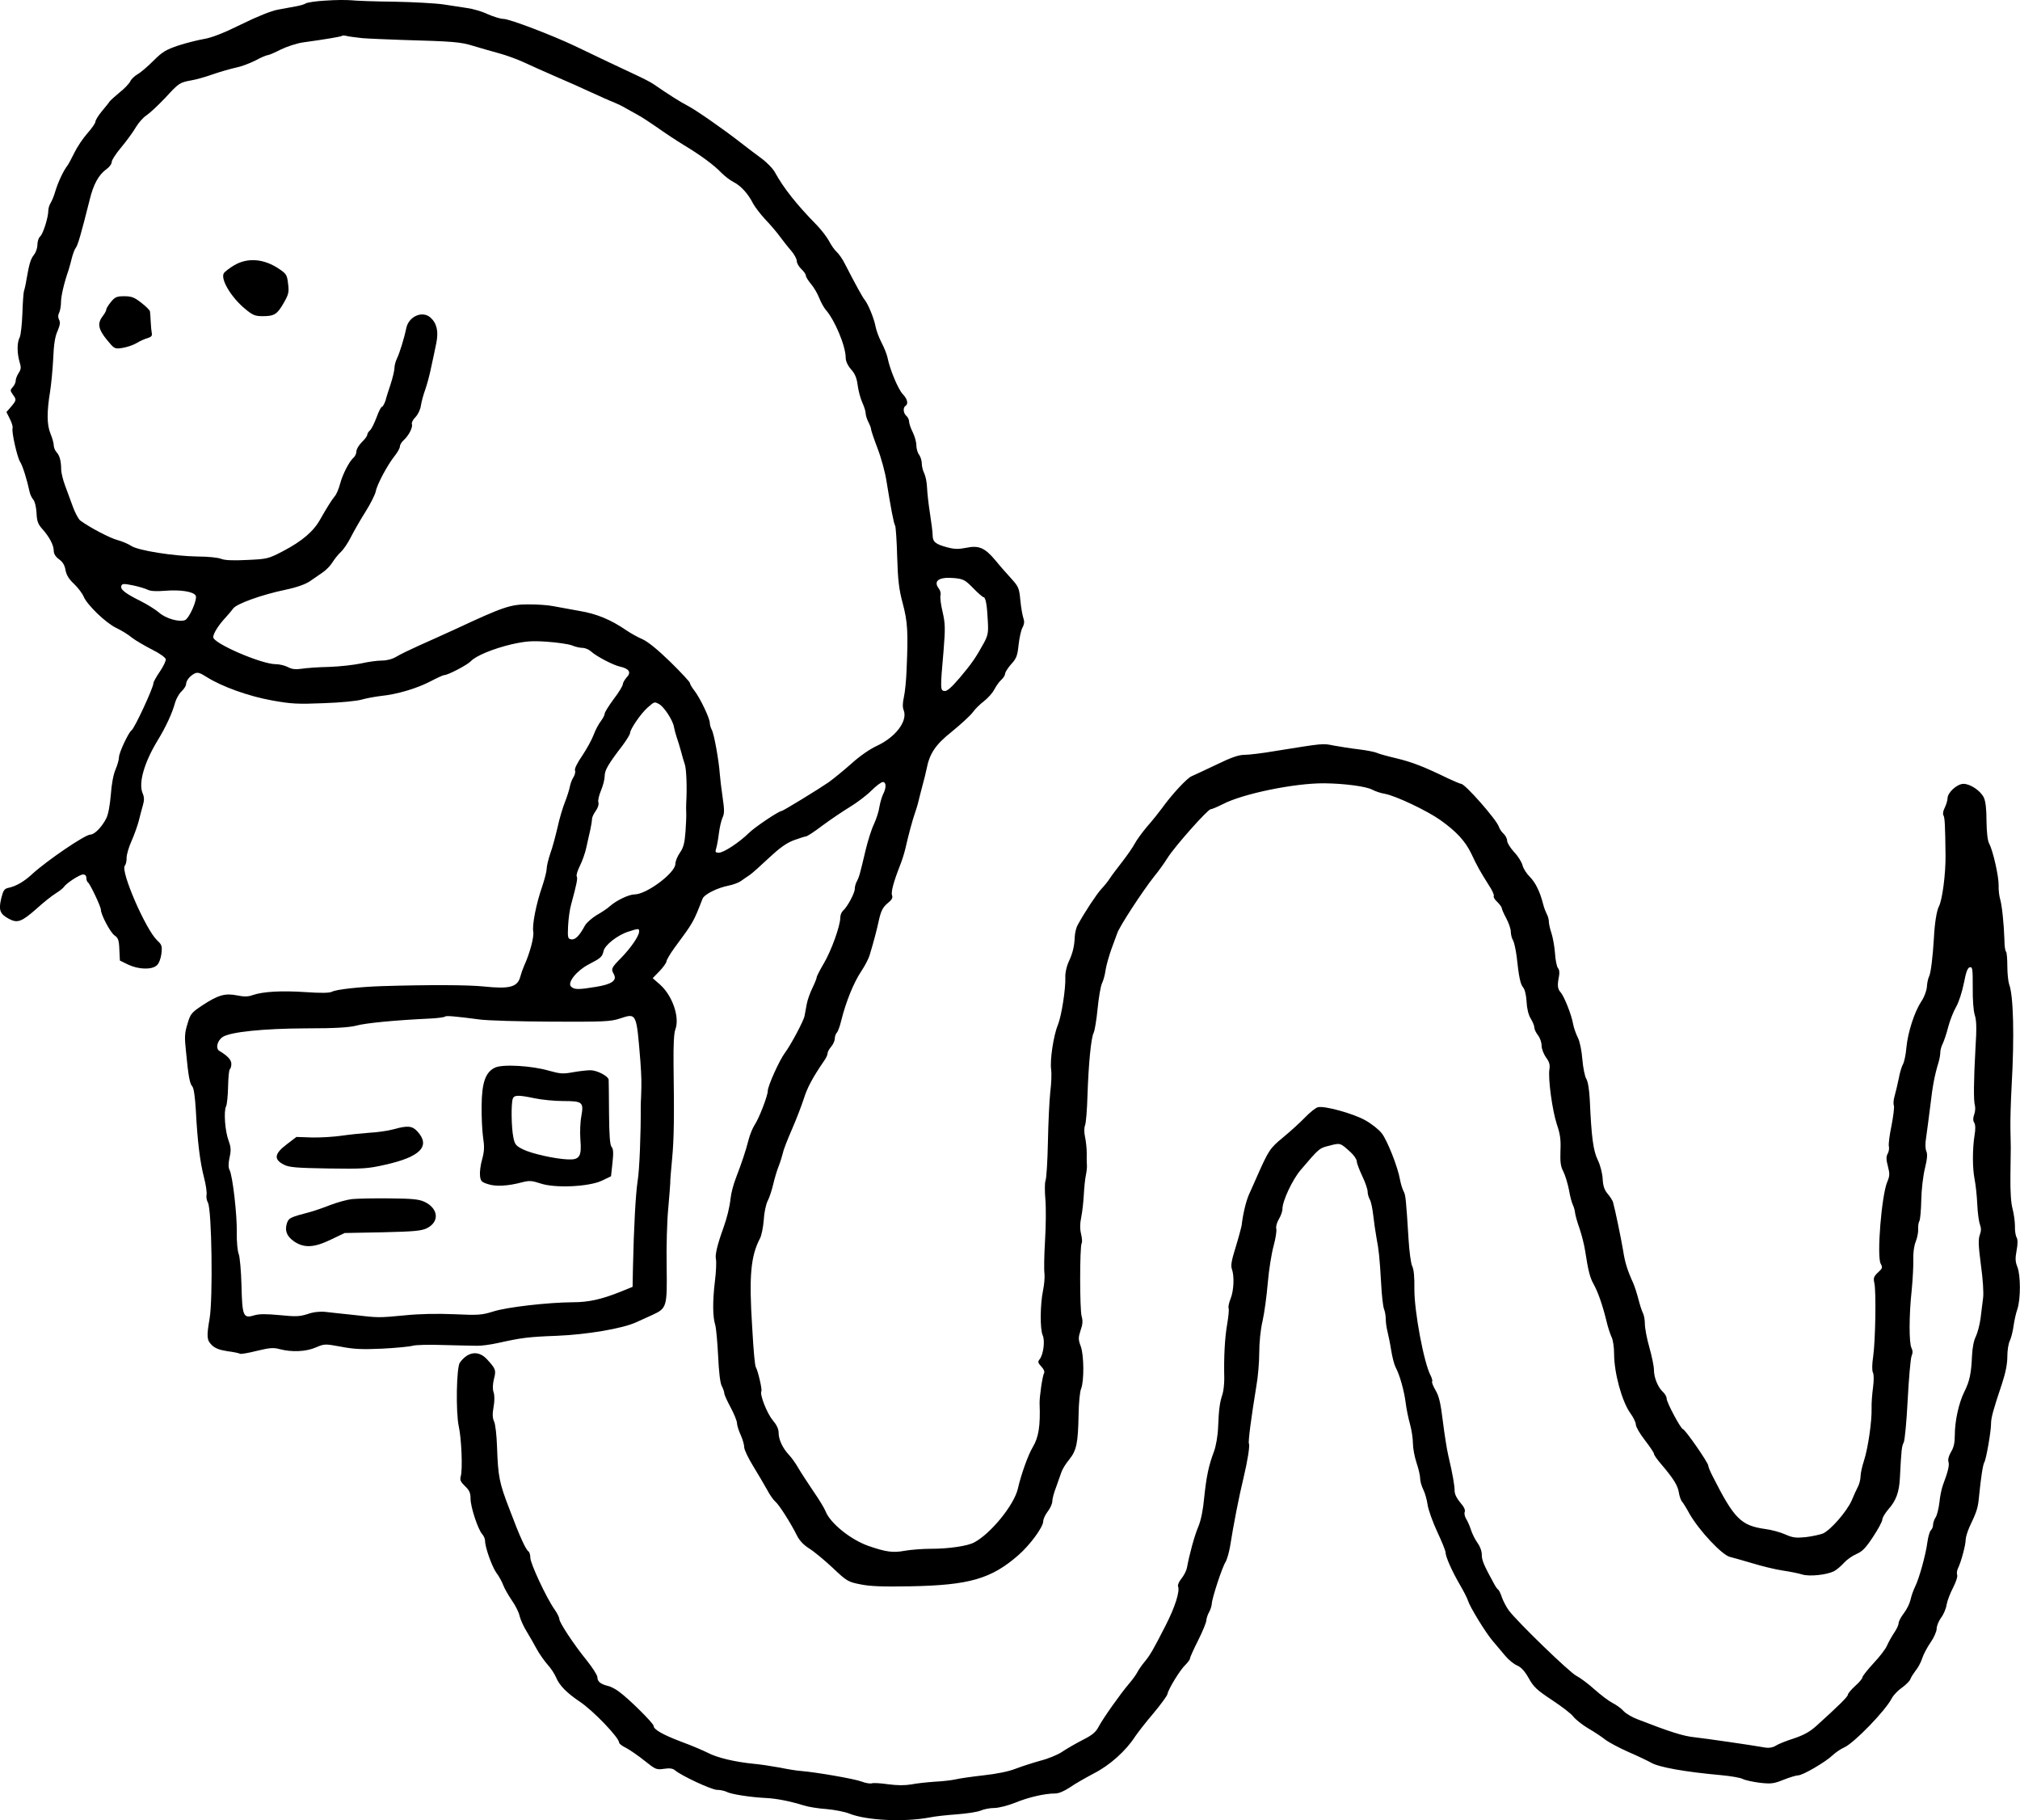 <?xml version="1.0" standalone="no"?>
<!DOCTYPE svg PUBLIC "-//W3C//DTD SVG 20010904//EN"
 "http://www.w3.org/TR/2001/REC-SVG-20010904/DTD/svg10.dtd">
<svg version="1.0" xmlns="http://www.w3.org/2000/svg"
 width="1114.624pt" height="1004.126pt" viewBox="0 0 1114.624 1004.126"
 preserveAspectRatio="xMidYMid meet">
<g transform="translate(-54.342,1103.423) scale(0.1,-0.1)"
fill="#000000" stroke="none">
<path d="M2340 11031 c-52 -3 -102 -10 -110 -16 -8 -5 -32 -12 -55 -16 -22 -4
-66 -12 -98 -18 -35 -6 -115 -38 -202 -81 -99 -49 -164 -74 -207 -81 -34 -6
-98 -22 -141 -36 -68 -23 -88 -35 -136 -83 -31 -31 -70 -65 -88 -75 -17 -10
-36 -28 -41 -40 -6 -12 -32 -40 -59 -61 -26 -22 -51 -44 -55 -50 -4 -7 -24
-31 -43 -54 -19 -23 -35 -49 -35 -57 0 -8 -20 -37 -45 -65 -24 -27 -56 -75
-71 -106 -15 -31 -33 -64 -39 -72 -21 -26 -52 -93 -66 -140 -7 -25 -19 -54
-26 -65 -7 -11 -13 -30 -13 -43 0 -37 -29 -129 -45 -142 -8 -7 -15 -27 -15
-45 0 -18 -8 -43 -19 -56 -19 -25 -26 -49 -41 -134 -4 -27 -11 -57 -14 -65 -3
-8 -7 -64 -9 -125 -2 -60 -9 -120 -15 -132 -15 -28 -15 -85 -1 -134 10 -32 9
-42 -5 -63 -9 -14 -16 -33 -16 -42 0 -10 -7 -25 -16 -35 -15 -16 -15 -20 0
-41 21 -29 21 -31 -9 -67 l-26 -30 19 -38 c11 -21 17 -44 15 -50 -7 -19 25
-160 41 -186 14 -20 39 -101 53 -167 3 -14 12 -33 20 -42 9 -10 16 -41 18 -73
2 -46 8 -62 31 -88 39 -43 64 -90 64 -121 0 -17 10 -33 29 -47 21 -15 32 -34
36 -60 5 -27 19 -50 47 -76 22 -21 46 -53 53 -70 20 -47 122 -145 180 -173 28
-13 67 -37 87 -54 21 -16 71 -45 110 -65 41 -20 74 -44 76 -53 2 -9 -13 -40
-32 -68 -20 -29 -36 -58 -36 -65 0 -24 -105 -251 -121 -260 -16 -11 -69 -123
-69 -148 0 -14 -9 -44 -19 -68 -12 -27 -22 -81 -26 -139 -5 -58 -14 -109 -25
-130 -24 -48 -65 -90 -88 -90 -29 0 -236 -141 -319 -216 -47 -44 -91 -69 -134
-78 -22 -5 -28 -14 -39 -59 -15 -64 -7 -85 43 -112 47 -25 70 -16 151 55 37
34 85 72 106 85 21 13 41 29 45 35 13 21 88 70 107 70 11 0 18 -7 18 -19 0
-11 4 -22 9 -25 11 -7 71 -133 71 -150 0 -28 53 -127 75 -142 20 -13 25 -25
27 -77 l3 -62 45 -22 c56 -27 130 -30 158 -5 12 10 22 35 26 64 5 43 3 50 -24
75 -64 62 -202 381 -178 411 6 7 11 27 10 44 0 17 12 59 27 92 15 34 33 84 40
111 7 28 17 67 23 87 8 28 8 44 -2 67 -23 56 9 168 83 290 47 77 81 152 96
207 6 22 22 51 36 64 14 13 25 31 25 39 1 21 20 45 46 59 18 9 29 6 70 -20 83
-52 230 -105 359 -128 105 -19 141 -21 285 -15 91 3 185 12 210 20 25 7 73 16
107 20 88 9 196 41 271 80 36 19 71 35 77 35 21 0 129 57 147 77 27 29 123 69
225 93 78 17 110 20 195 14 57 -4 118 -13 137 -20 18 -8 45 -14 59 -14 14 0
35 -9 46 -19 29 -27 124 -77 163 -85 49 -11 61 -32 34 -59 -11 -13 -21 -30
-21 -38 0 -8 -22 -45 -50 -81 -27 -37 -50 -73 -50 -81 0 -8 -10 -26 -21 -41
-12 -15 -30 -49 -40 -76 -10 -27 -39 -79 -63 -115 -26 -37 -43 -72 -40 -80 4
-8 0 -25 -8 -38 -8 -12 -17 -35 -20 -52 -3 -16 -15 -55 -27 -85 -12 -30 -31
-93 -41 -140 -11 -47 -28 -112 -40 -144 -11 -33 -20 -70 -20 -84 0 -14 -11
-57 -24 -96 -34 -97 -57 -215 -50 -252 5 -29 -19 -119 -51 -189 -7 -16 -16
-42 -20 -57 -15 -59 -58 -71 -201 -56 -87 9 -303 10 -564 2 -121 -4 -252 -18
-275 -31 -14 -7 -59 -8 -145 -2 -135 9 -234 3 -291 -16 -26 -10 -49 -10 -88
-2 -66 13 -104 2 -191 -55 -60 -40 -66 -47 -82 -102 -16 -51 -17 -73 -8 -155
13 -135 20 -174 35 -191 8 -9 15 -61 19 -130 9 -173 23 -286 45 -371 11 -42
17 -86 14 -97 -2 -11 1 -31 8 -43 21 -40 28 -528 9 -639 -17 -98 -16 -119 12
-146 18 -18 42 -27 86 -34 34 -4 65 -11 70 -14 4 -3 46 4 93 16 71 17 91 19
127 9 66 -17 144 -14 199 10 47 20 49 20 137 4 72 -14 117 -16 228 -11 76 4
151 11 168 16 16 5 94 7 172 4 79 -2 161 -4 183 -4 22 -1 74 6 115 15 131 29
166 34 327 40 168 7 362 40 438 75 22 10 62 28 88 40 80 37 82 43 79 269 -2
108 2 252 9 321 6 69 11 132 11 140 -1 8 4 67 10 130 11 116 12 234 8 525 -1
104 2 170 10 190 25 66 -15 185 -84 247 l-41 36 38 39 c20 21 37 45 38 53 0 8
20 42 44 75 105 142 104 140 155 271 10 25 83 61 146 73 24 5 54 16 66 25 13
9 34 24 48 33 14 9 61 52 106 94 60 56 96 82 138 98 31 11 61 21 67 21 6 0 48
27 92 61 45 33 113 79 151 102 38 23 91 63 117 89 26 26 55 48 64 48 19 0 20
-32 1 -68 -7 -15 -16 -46 -20 -69 -3 -24 -17 -67 -30 -95 -14 -29 -34 -93 -46
-143 -32 -136 -36 -149 -48 -172 -7 -12 -12 -31 -12 -43 0 -23 -42 -101 -65
-120 -8 -7 -15 -24 -15 -39 0 -45 -50 -183 -91 -252 -21 -36 -39 -70 -39 -76
0 -6 -11 -33 -24 -60 -13 -26 -27 -66 -31 -88 -4 -22 -9 -51 -12 -65 -5 -28
-75 -159 -109 -205 -30 -40 -94 -182 -94 -209 0 -27 -49 -154 -74 -190 -10
-16 -25 -52 -32 -80 -15 -59 -37 -125 -70 -211 -13 -33 -26 -82 -29 -110 -6
-54 -20 -109 -40 -165 -34 -94 -47 -150 -41 -173 3 -14 1 -70 -6 -124 -13
-109 -12 -193 2 -238 5 -16 12 -93 16 -170 4 -89 11 -150 20 -167 8 -15 14
-33 14 -40 0 -8 16 -43 35 -78 19 -36 35 -75 35 -86 0 -12 9 -41 20 -65 11
-24 20 -55 20 -69 0 -14 23 -61 50 -105 27 -44 61 -102 76 -129 14 -27 35 -57
45 -65 21 -17 87 -121 120 -188 14 -28 37 -52 67 -71 26 -16 84 -64 129 -106
78 -74 86 -79 153 -92 52 -11 122 -14 277 -11 325 6 446 41 596 172 64 56 137
155 137 187 0 12 11 36 25 54 14 18 25 43 25 56 0 13 9 48 21 78 11 30 24 67
29 82 5 16 24 47 43 70 41 51 49 90 52 248 1 63 7 128 14 143 17 43 16 185 -2
234 -14 38 -14 47 -1 88 12 33 13 53 6 77 -11 36 -11 386 0 404 4 5 2 28 -3
50 -7 28 -7 57 1 95 6 30 12 86 14 124 2 39 7 86 11 105 4 19 7 44 6 55 -1 11
-2 41 -1 67 0 25 -4 65 -9 88 -6 27 -6 52 0 67 5 14 11 87 13 162 6 178 20
321 34 347 6 12 16 72 22 134 6 62 17 124 24 139 7 14 17 48 20 74 4 26 19 78
32 115 14 37 28 76 32 87 10 34 139 232 204 314 24 29 57 75 73 101 39 63 223
270 239 270 7 0 37 13 67 28 109 57 394 116 559 115 111 -1 231 -17 265 -35
17 -9 49 -20 70 -23 60 -11 231 -92 305 -144 90 -64 138 -116 172 -186 32 -69
50 -100 96 -173 19 -28 31 -55 28 -61 -3 -5 5 -20 19 -32 13 -13 25 -29 25
-34 0 -6 11 -31 25 -57 14 -26 25 -59 25 -73 0 -15 5 -36 12 -48 7 -12 15 -51
20 -87 13 -120 21 -155 36 -173 9 -10 17 -42 19 -78 2 -39 10 -73 23 -94 11
-18 20 -40 20 -50 0 -9 9 -28 20 -42 11 -14 20 -40 20 -57 0 -18 11 -46 24
-65 19 -25 23 -41 19 -66 -8 -52 16 -227 41 -303 18 -53 23 -84 20 -147 -2
-62 1 -86 16 -114 10 -20 24 -65 31 -101 6 -36 16 -73 22 -84 5 -10 11 -31 12
-45 2 -14 13 -53 25 -86 11 -33 25 -87 30 -120 17 -111 27 -150 47 -185 24
-43 49 -115 70 -200 8 -36 22 -77 29 -92 8 -15 14 -56 14 -92 0 -106 43 -262
89 -327 17 -23 31 -52 31 -64 0 -12 22 -50 50 -86 27 -35 50 -69 50 -75 0 -6
17 -31 38 -55 69 -81 93 -119 99 -157 3 -20 11 -44 18 -52 7 -8 25 -37 40 -65
54 -95 182 -231 225 -240 14 -3 68 -19 120 -34 52 -16 129 -35 170 -41 41 -6
90 -16 109 -22 39 -12 134 -2 174 18 15 8 40 29 55 46 15 17 46 39 69 49 33
14 52 34 92 95 28 42 51 85 51 95 0 10 15 35 32 55 44 49 61 96 65 174 8 156
10 176 21 196 6 11 16 117 22 235 6 118 16 226 21 241 8 18 7 32 0 46 -14 27
-14 179 1 317 6 61 10 138 9 171 -1 38 4 76 14 100 8 20 14 51 13 69 -1 17 2
37 7 44 4 8 9 60 10 115 1 57 10 133 20 174 13 53 15 79 8 95 -6 14 -7 42 -1
77 4 30 15 109 23 175 13 112 23 165 46 241 5 17 9 40 9 53 0 12 6 34 14 49 7
15 21 56 30 92 9 35 29 85 43 109 15 26 33 82 43 131 12 63 21 86 33 88 15 3
16 -9 16 -111 -1 -68 4 -129 11 -152 10 -30 11 -75 4 -184 -10 -181 -11 -290
-3 -316 3 -11 2 -33 -4 -49 -7 -20 -7 -34 0 -45 7 -11 8 -36 2 -69 -12 -78
-12 -180 0 -242 6 -30 13 -93 15 -140 2 -47 9 -97 15 -112 7 -19 7 -35 -1 -56
-9 -24 -8 -60 6 -166 11 -78 16 -156 12 -183 -3 -27 -10 -77 -14 -113 -5 -36
-17 -80 -26 -99 -11 -21 -19 -62 -21 -105 -4 -97 -13 -142 -43 -201 -30 -61
-52 -160 -52 -239 0 -42 -6 -68 -21 -92 -12 -21 -18 -41 -14 -54 6 -19 -2 -53
-31 -130 -7 -19 -16 -62 -19 -95 -4 -33 -13 -70 -21 -82 -8 -12 -14 -31 -14
-41 0 -10 -5 -23 -12 -30 -7 -7 -15 -36 -19 -64 -9 -71 -46 -203 -68 -247 -10
-20 -21 -52 -25 -71 -4 -19 -20 -53 -36 -74 -17 -22 -30 -47 -30 -56 0 -10
-11 -34 -25 -54 -14 -21 -31 -52 -39 -70 -7 -18 -41 -62 -75 -98 -33 -36 -61
-71 -61 -78 0 -6 -18 -28 -40 -47 -22 -20 -40 -42 -40 -48 0 -11 -53 -63 -176
-174 -36 -32 -70 -50 -124 -68 -41 -13 -86 -31 -99 -40 -14 -9 -35 -13 -55
-10 -85 15 -329 50 -391 57 -62 6 -135 29 -315 99 -30 11 -65 32 -78 46 -12
14 -40 34 -60 44 -20 10 -65 44 -100 75 -34 31 -80 65 -100 75 -38 19 -326
298 -373 361 -14 19 -31 52 -38 72 -7 21 -16 40 -21 43 -5 3 -15 18 -23 33
-57 104 -67 129 -67 159 0 21 -10 47 -24 66 -13 18 -29 50 -36 72 -7 22 -19
49 -27 61 -7 12 -11 29 -7 38 4 10 -5 29 -25 51 -19 23 -31 46 -31 65 0 30
-11 93 -35 195 -8 33 -21 118 -30 189 -12 99 -21 138 -40 170 -14 24 -22 45
-19 49 3 3 -1 18 -9 34 -37 71 -90 354 -89 477 1 64 -3 108 -12 125 -7 14 -16
80 -20 146 -14 223 -16 247 -28 268 -6 12 -15 40 -19 62 -12 71 -71 219 -101
257 -16 21 -57 53 -91 72 -68 38 -226 81 -261 72 -13 -3 -45 -29 -72 -57 -27
-28 -81 -77 -121 -110 -73 -60 -79 -70 -146 -221 -13 -29 -31 -71 -41 -92 -17
-38 -34 -109 -41 -171 -3 -16 -18 -72 -34 -124 -22 -70 -27 -99 -20 -118 14
-38 11 -118 -7 -163 -9 -22 -14 -46 -11 -53 3 -7 -1 -47 -8 -88 -13 -72 -19
-182 -16 -299 0 -30 -4 -70 -10 -88 -15 -45 -20 -81 -24 -181 -2 -50 -12 -105
-23 -135 -29 -76 -42 -139 -54 -256 -6 -67 -18 -125 -33 -160 -21 -50 -48
-149 -62 -225 -3 -16 -17 -43 -30 -59 -13 -16 -22 -35 -19 -43 11 -28 -17
-115 -68 -215 -71 -139 -87 -166 -117 -202 -14 -17 -32 -42 -39 -56 -7 -14
-28 -43 -47 -65 -47 -55 -144 -192 -168 -238 -15 -29 -36 -46 -88 -72 -37 -19
-87 -48 -111 -64 -24 -17 -78 -39 -121 -50 -43 -12 -105 -32 -139 -45 -38 -15
-104 -28 -176 -36 -63 -7 -132 -17 -153 -22 -21 -5 -73 -11 -115 -13 -42 -3
-101 -9 -130 -15 -36 -6 -77 -6 -129 1 -41 6 -82 8 -89 5 -8 -3 -34 1 -57 10
-40 15 -248 51 -332 58 -22 1 -76 10 -120 19 -44 8 -109 18 -145 21 -100 10
-199 33 -250 60 -26 13 -91 41 -146 61 -103 39 -154 68 -154 88 0 14 -136 149
-190 188 -19 15 -48 30 -65 33 -38 10 -55 24 -55 47 0 11 -26 52 -58 92 -73
90 -152 210 -152 229 0 9 -12 33 -27 54 -45 64 -133 253 -133 284 0 16 -5 32
-10 35 -15 10 -46 76 -104 230 -58 150 -64 181 -70 350 -2 61 -9 122 -16 137
-9 19 -10 41 -3 80 6 33 6 65 0 82 -6 17 -5 43 2 72 13 50 10 56 -37 108 -47
52 -106 45 -151 -17 -19 -27 -23 -272 -6 -352 15 -67 22 -237 11 -275 -6 -20
-1 -31 24 -55 24 -23 30 -37 30 -69 0 -46 41 -169 64 -195 9 -10 16 -26 16
-37 0 -36 38 -142 62 -176 14 -18 31 -49 38 -68 7 -19 29 -57 48 -85 19 -27
39 -66 43 -87 5 -20 22 -58 39 -85 16 -26 41 -70 55 -96 14 -26 41 -64 59 -85
19 -20 40 -53 48 -72 18 -44 60 -86 130 -133 74 -49 218 -199 218 -227 0 -5
17 -19 39 -29 21 -11 67 -43 102 -71 60 -48 65 -50 106 -44 32 5 49 2 61 -8
35 -30 202 -108 232 -108 17 0 41 -5 53 -11 23 -13 133 -30 218 -34 58 -3 130
-17 208 -41 24 -8 80 -17 125 -20 45 -4 101 -15 126 -25 95 -38 302 -48 445
-21 28 6 94 13 149 17 54 4 114 13 132 21 18 8 52 14 75 14 22 0 74 13 114 29
75 31 165 51 221 51 20 0 50 13 80 33 27 19 87 53 134 78 88 45 176 124 227
203 14 21 59 79 100 127 41 49 76 97 78 106 5 29 71 136 99 162 14 14 26 30
26 36 0 6 20 51 45 100 25 50 45 99 45 110 1 11 7 31 15 45 8 14 14 34 15 45
0 29 58 205 76 232 8 13 18 49 24 80 21 132 50 280 75 383 23 96 36 180 30
190 -5 9 12 140 41 317 9 50 16 133 16 185 0 54 7 127 18 173 10 44 23 139 29
211 6 72 21 164 32 204 11 41 18 83 15 95 -3 12 3 35 14 53 11 18 20 43 20 57
0 44 55 161 100 214 104 122 103 121 160 135 60 16 59 16 118 -38 17 -16 32
-38 32 -48 0 -10 14 -47 30 -81 17 -35 30 -74 30 -86 0 -12 5 -32 12 -44 7
-12 15 -51 19 -87 4 -36 12 -92 18 -125 13 -68 17 -104 26 -258 3 -59 10 -119
15 -133 6 -14 10 -39 10 -56 0 -17 4 -47 9 -67 5 -20 15 -67 21 -106 6 -38 17
-80 25 -95 22 -40 47 -130 55 -195 4 -33 15 -86 24 -118 9 -32 16 -80 16 -106
0 -26 9 -74 20 -107 11 -32 20 -72 20 -87 0 -15 8 -42 17 -60 9 -18 20 -55 24
-84 4 -28 28 -95 53 -149 25 -53 46 -105 46 -114 0 -23 34 -101 80 -180 21
-36 41 -75 44 -87 11 -35 96 -174 135 -220 20 -24 51 -61 70 -83 19 -23 49
-47 66 -54 22 -9 42 -31 64 -70 27 -49 46 -66 129 -121 53 -35 107 -76 118
-92 12 -15 48 -44 80 -63 33 -19 75 -47 94 -62 19 -15 77 -46 129 -69 51 -22
107 -49 125 -59 42 -25 186 -51 387 -69 53 -5 106 -14 119 -21 13 -7 56 -16
94 -21 63 -7 78 -5 132 17 33 13 69 24 80 24 25 0 150 73 189 110 17 16 46 36
65 44 54 24 228 203 263 272 9 17 34 43 56 58 22 16 43 37 46 47 4 11 17 31
29 47 13 15 29 45 36 67 7 22 28 62 47 89 18 26 33 60 33 75 0 15 11 42 24 60
14 18 28 51 31 73 4 22 20 64 36 94 15 30 26 61 22 70 -3 8 -1 25 5 37 17 34
42 128 42 156 0 14 10 46 21 71 41 86 47 105 53 170 10 101 21 174 29 187 10
16 37 169 37 211 0 35 12 78 61 224 19 58 29 107 29 148 0 34 6 73 14 88 7 15
16 50 20 79 4 29 13 71 21 94 19 54 19 189 0 235 -11 27 -12 46 -4 89 7 37 7
61 0 73 -6 11 -10 39 -9 63 0 24 -6 67 -13 94 -9 32 -13 97 -12 180 1 72 2
144 2 160 0 17 -1 64 -2 105 -1 41 2 149 7 240 15 262 10 493 -14 554 -5 15
-10 60 -10 100 0 40 -3 76 -7 80 -5 4 -9 33 -9 64 -3 92 -14 195 -24 227 -5
17 -9 50 -8 75 1 49 -31 191 -52 230 -9 16 -14 62 -15 125 0 66 -5 110 -15
130 -19 38 -75 75 -112 75 -35 0 -88 -48 -88 -80 0 -11 -7 -34 -15 -51 -9 -16
-12 -35 -8 -42 8 -12 10 -53 12 -222 1 -104 -18 -245 -36 -280 -13 -24 -24
-94 -28 -173 -6 -102 -17 -197 -27 -215 -5 -10 -11 -36 -12 -58 -2 -22 -15
-57 -31 -80 -38 -58 -74 -170 -82 -254 -3 -38 -12 -79 -18 -90 -7 -11 -18 -47
-24 -80 -7 -33 -17 -77 -23 -97 -6 -20 -8 -44 -4 -53 3 -9 -3 -58 -13 -110
-11 -51 -17 -102 -15 -113 3 -11 1 -30 -6 -42 -9 -16 -9 -33 1 -70 11 -42 10
-54 -4 -87 -31 -75 -58 -408 -36 -450 12 -22 10 -26 -15 -49 -23 -22 -26 -31
-20 -57 11 -45 6 -318 -6 -404 -7 -46 -7 -79 -2 -90 6 -11 6 -43 1 -83 -5 -36
-9 -87 -8 -115 2 -69 -19 -218 -42 -289 -11 -33 -19 -72 -19 -87 0 -15 -6 -40
-14 -56 -8 -15 -24 -50 -35 -77 -28 -62 -116 -163 -159 -182 -19 -7 -62 -16
-96 -20 -52 -5 -71 -3 -111 15 -27 12 -77 26 -111 30 -134 19 -171 56 -290
291 -13 25 -24 51 -24 58 0 17 -129 202 -140 202 -11 0 -90 147 -90 169 0 10
-9 26 -21 37 -27 25 -49 78 -49 121 0 19 -11 74 -25 123 -14 49 -25 107 -25
130 0 23 -5 50 -11 61 -6 11 -17 46 -25 77 -8 31 -21 71 -28 87 -32 70 -46
114 -56 180 -11 66 -45 230 -56 268 -3 9 -16 30 -30 46 -18 22 -25 43 -27 83
-2 31 -13 74 -27 103 -25 51 -35 126 -44 332 -3 56 -10 100 -19 115 -8 12 -18
61 -22 108 -4 49 -14 99 -25 120 -10 20 -22 53 -26 75 -9 52 -50 154 -69 175
-17 19 -19 37 -9 88 4 19 2 38 -6 46 -6 8 -14 45 -16 83 -3 37 -12 87 -20 111
-8 23 -14 52 -14 63 0 11 -5 30 -12 42 -6 12 -15 35 -19 52 -18 71 -43 121
-74 152 -18 18 -36 46 -40 63 -4 17 -24 50 -46 73 -21 23 -39 51 -39 63 0 11
-9 29 -20 39 -11 10 -22 27 -26 39 -13 39 -186 236 -208 236 -4 0 -36 13 -70
29 -136 66 -200 91 -288 112 -51 12 -101 26 -110 31 -10 4 -52 13 -95 18 -43
5 -105 15 -139 21 -64 13 -55 13 -324 -30 -69 -12 -145 -21 -169 -21 -32 0
-73 -14 -155 -54 -61 -29 -123 -58 -137 -64 -25 -10 -109 -100 -164 -177 -16
-22 -52 -67 -81 -100 -28 -33 -59 -76 -69 -95 -10 -19 -41 -64 -69 -100 -28
-36 -59 -77 -68 -91 -9 -15 -31 -42 -48 -60 -27 -30 -90 -125 -130 -198 -8
-14 -15 -44 -16 -66 -2 -51 -11 -90 -35 -140 -10 -23 -18 -59 -17 -80 3 -63
-21 -216 -41 -265 -24 -57 -45 -196 -37 -247 3 -21 1 -76 -5 -123 -5 -47 -11
-170 -13 -275 -2 -104 -8 -200 -13 -213 -5 -12 -5 -60 -1 -105 4 -45 3 -148
-2 -229 -5 -81 -6 -162 -3 -180 2 -19 -1 -60 -8 -93 -16 -78 -17 -213 -2 -247
14 -30 4 -107 -17 -133 -11 -13 -9 -20 10 -40 13 -13 19 -29 15 -36 -9 -13
-26 -132 -25 -166 5 -125 -5 -188 -38 -243 -25 -41 -65 -153 -82 -229 -21 -90
-150 -248 -241 -296 -37 -20 -140 -35 -238 -35 -46 0 -111 -5 -145 -11 -65
-12 -103 -7 -201 27 -99 35 -211 126 -236 191 -5 14 -35 64 -67 110 -31 46
-69 104 -83 128 -14 25 -37 57 -51 72 -36 38 -58 86 -58 123 0 21 -11 44 -33
70 -31 37 -73 143 -62 160 5 8 -19 112 -30 130 -6 9 -13 83 -21 225 -18 281
-8 390 44 489 8 16 17 61 20 100 2 39 12 87 22 106 10 19 23 60 30 90 7 30 20
75 30 100 10 25 20 59 24 75 3 17 26 75 50 130 24 55 53 131 65 168 19 61 49
117 112 209 11 15 19 33 19 41 0 8 9 24 20 37 11 13 20 33 20 45 0 11 5 26 11
32 6 6 17 35 24 65 27 108 69 211 111 274 19 28 39 67 45 85 23 75 42 147 54
204 11 46 21 65 46 86 24 19 30 31 25 44 -7 18 9 76 44 165 10 25 24 68 30 95
17 75 39 156 51 190 6 17 16 48 21 70 5 22 16 63 23 90 8 28 17 66 21 85 17
88 49 136 141 209 48 39 99 86 113 104 13 19 42 47 63 63 21 16 47 45 57 64
10 19 27 44 39 54 12 11 21 26 21 34 0 8 15 31 33 52 29 31 35 47 41 105 4 37
13 80 21 96 11 20 12 35 6 52 -5 14 -13 57 -17 98 -6 67 -10 77 -48 119 -23
25 -63 70 -88 101 -60 72 -93 86 -164 71 -41 -8 -64 -8 -104 3 -64 17 -80 30
-80 66 0 16 -7 71 -15 122 -8 50 -15 115 -16 142 -1 28 -8 62 -15 77 -8 15
-14 40 -14 56 0 15 -7 37 -15 48 -8 10 -15 34 -15 52 0 18 -9 50 -20 72 -11
22 -20 48 -20 58 0 11 -7 25 -15 32 -17 14 -20 46 -5 55 17 11 11 38 -15 65
-25 26 -71 135 -84 201 -4 19 -19 57 -34 85 -14 27 -28 66 -32 86 -7 42 -41
125 -60 148 -12 14 -54 91 -110 200 -12 25 -33 54 -45 65 -12 11 -31 38 -42
60 -12 22 -42 61 -67 87 -109 111 -182 202 -231 291 -11 21 -46 57 -78 80 -31
23 -82 61 -112 85 -95 74 -246 179 -290 202 -38 19 -109 64 -190 120 -14 10
-59 33 -100 52 -80 37 -204 96 -335 159 -127 60 -360 149 -393 149 -16 0 -55
12 -87 26 -31 15 -83 30 -114 34 -31 5 -90 14 -131 20 -41 6 -163 13 -270 15
-107 1 -215 5 -240 8 -25 2 -88 2 -140 -2z m200 -207 c36 -3 135 -7 220 -10
284 -8 324 -11 395 -33 39 -12 103 -30 143 -41 40 -11 100 -33 135 -49 34 -16
112 -51 172 -77 61 -26 151 -66 200 -89 50 -23 106 -48 125 -55 19 -8 49 -22
65 -32 17 -9 48 -27 70 -39 22 -12 69 -43 105 -68 36 -26 101 -69 145 -96 98
-59 170 -113 210 -155 17 -17 46 -40 66 -50 41 -21 81 -65 108 -119 11 -20 41
-59 67 -87 27 -28 63 -70 81 -95 18 -24 46 -60 63 -79 16 -19 30 -44 30 -56 0
-11 11 -31 25 -44 14 -13 25 -29 25 -36 0 -7 13 -28 28 -46 16 -18 36 -53 46
-78 10 -25 26 -54 36 -65 50 -57 110 -200 110 -265 0 -18 11 -42 29 -63 22
-24 32 -48 37 -88 4 -30 15 -72 25 -94 10 -22 19 -49 19 -60 0 -11 7 -33 15
-49 8 -15 15 -33 15 -40 0 -6 16 -54 36 -106 20 -52 42 -133 49 -180 24 -147
40 -235 48 -246 3 -6 9 -84 11 -172 4 -129 10 -180 30 -254 28 -105 31 -160
22 -368 -2 -58 -9 -126 -15 -152 -7 -31 -8 -56 -1 -72 23 -60 -45 -149 -149
-197 -39 -18 -95 -57 -140 -98 -42 -37 -98 -83 -126 -103 -52 -36 -251 -158
-259 -158 -15 0 -148 -89 -180 -121 -53 -52 -139 -109 -166 -109 -19 0 -21 4
-15 23 4 12 11 49 15 82 4 33 13 72 20 88 11 22 11 43 1 111 -7 47 -14 106
-16 133 -5 71 -31 218 -44 241 -6 11 -11 29 -11 39 0 24 -53 136 -85 177 -14
18 -25 37 -25 43 0 5 -48 57 -107 115 -71 69 -124 112 -155 126 -26 11 -67 34
-90 50 -85 58 -162 90 -258 106 -52 9 -117 21 -143 26 -27 6 -89 10 -138 10
-98 0 -138 -13 -399 -135 -64 -29 -156 -71 -206 -93 -49 -22 -105 -49 -124
-61 -22 -13 -52 -21 -80 -21 -25 0 -76 -7 -115 -16 -38 -8 -117 -17 -175 -19
-58 -1 -126 -6 -151 -10 -34 -5 -55 -3 -77 9 -17 9 -47 16 -67 16 -79 0 -345
115 -345 149 0 20 29 66 66 106 16 17 36 41 44 52 18 26 156 76 290 104 62 13
109 30 134 47 21 15 53 37 71 49 18 12 42 37 53 55 11 18 33 45 47 58 15 14
39 50 54 80 15 30 51 93 80 139 29 46 55 98 58 115 7 38 66 148 105 196 15 19
28 42 28 51 0 9 9 24 21 35 28 25 52 72 45 89 -2 7 6 25 20 38 14 15 27 42 30
64 3 21 14 61 24 88 10 28 25 84 33 125 9 41 22 101 28 132 13 64 3 109 -33
141 -45 39 -120 5 -133 -60 -11 -54 -37 -138 -51 -166 -8 -16 -14 -40 -14 -53
0 -14 -10 -55 -22 -92 -12 -37 -23 -69 -23 -72 -4 -21 -18 -50 -24 -50 -5 0
-18 -26 -30 -59 -12 -32 -28 -64 -36 -71 -8 -7 -15 -18 -15 -24 0 -7 -13 -25
-30 -41 -16 -16 -30 -39 -30 -51 0 -12 -7 -27 -15 -34 -24 -20 -61 -92 -75
-145 -7 -27 -20 -58 -29 -68 -16 -19 -45 -65 -80 -127 -37 -67 -100 -121 -207
-177 -81 -42 -87 -43 -197 -48 -77 -4 -123 -2 -143 6 -16 7 -74 13 -129 13
-132 2 -331 33 -368 59 -15 10 -50 25 -76 32 -41 11 -149 67 -204 107 -10 7
-29 42 -42 78 -13 36 -32 88 -43 117 -11 29 -20 67 -21 85 0 48 -8 79 -26 98
-8 9 -15 26 -15 37 0 12 -8 41 -18 65 -20 48 -21 118 -2 233 6 39 14 120 17
180 3 77 10 123 24 153 14 33 16 49 8 63 -6 13 -6 25 1 38 5 11 10 36 10 57 0
34 16 104 42 179 5 17 14 48 19 70 6 21 14 44 20 51 12 15 29 74 77 265 21 87
50 139 93 170 16 11 29 29 29 40 0 10 24 47 53 81 29 35 65 84 80 110 15 25
41 55 59 66 18 12 64 55 103 96 76 83 80 85 145 97 25 4 79 19 120 34 41 14
97 30 125 36 27 5 75 23 107 39 31 17 62 30 69 30 6 0 39 14 72 31 33 16 87
34 121 39 131 18 211 32 216 36 2 3 14 3 25 0 11 -3 49 -8 85 -12z m3373
-3034 c27 -28 53 -50 57 -50 12 0 20 -43 24 -130 4 -64 1 -80 -20 -120 -45
-82 -68 -116 -134 -194 -47 -55 -71 -76 -85 -74 -23 3 -24 10 -5 223 10 124 9
149 -5 212 -10 40 -15 82 -12 93 3 10 -1 27 -9 37 -33 43 1 66 86 58 49 -5 59
-10 103 -55z m-4555 -9 c15 -8 47 -10 95 -6 85 7 156 -4 170 -26 12 -19 -35
-126 -59 -136 -32 -12 -106 9 -142 41 -20 17 -66 46 -102 64 -83 41 -115 65
-107 84 4 13 14 13 64 3 33 -7 69 -18 81 -24z m2822 -631 c27 -14 76 -89 82
-125 3 -16 10 -43 16 -60 6 -16 16 -50 23 -75 6 -25 16 -57 21 -72 9 -25 13
-129 8 -213 -1 -16 -1 -41 0 -55 1 -14 -1 -61 -4 -104 -5 -63 -11 -88 -31
-116 -14 -20 -25 -48 -25 -62 0 -49 -159 -168 -225 -168 -31 0 -100 -33 -135
-64 -14 -13 -47 -35 -74 -50 -26 -16 -56 -42 -65 -58 -31 -57 -53 -79 -75 -76
-19 3 -21 8 -18 73 2 39 9 93 17 120 30 110 37 144 31 154 -4 6 4 32 17 58 13
26 30 73 36 103 7 30 16 74 22 98 5 23 9 49 9 58 0 9 9 29 21 45 12 17 18 37
14 48 -3 10 4 39 15 65 11 26 20 62 20 79 0 32 19 65 98 168 23 31 42 62 42
69 0 21 59 107 96 140 39 34 38 34 64 20z m-110 -1255 c0 -24 -46 -91 -100
-146 -54 -55 -56 -60 -39 -90 18 -34 -12 -55 -99 -69 -96 -16 -121 -16 -138 2
-21 21 30 86 96 121 70 36 76 42 84 75 7 33 79 89 138 107 56 18 58 18 58 0z
m-880 -485 c41 -6 219 -11 395 -12 289 -1 326 0 378 17 94 31 92 34 114 -235
6 -88 7 -115 4 -195 -1 -16 -2 -41 -2 -55 1 -150 -7 -350 -17 -410 -11 -71
-21 -251 -26 -480 l-2 -105 -69 -28 c-103 -41 -174 -57 -261 -57 -138 -1 -365
-27 -439 -51 -64 -20 -83 -21 -216 -15 -91 4 -194 2 -270 -6 -148 -14 -145
-14 -284 2 -60 6 -131 14 -157 17 -30 3 -66 -1 -97 -12 -44 -14 -65 -15 -154
-6 -75 7 -113 7 -140 -1 -61 -19 -67 -6 -71 163 -2 80 -9 157 -15 174 -7 17
-12 69 -11 120 2 96 -23 314 -40 345 -7 13 -7 35 0 68 9 40 8 57 -5 93 -20 52
-28 164 -14 190 5 10 10 59 11 109 1 50 5 93 10 96 4 3 8 16 8 29 0 22 -20 44
-65 71 -24 13 -13 58 18 78 42 27 222 46 457 47 165 0 239 5 279 15 49 14 213
30 405 39 43 2 81 7 85 11 6 6 53 2 191 -16z"/>
<path d="M1836 9571 c-27 -16 -53 -36 -58 -45 -18 -33 41 -132 117 -195 43
-36 56 -41 98 -41 64 0 80 10 116 73 27 47 30 60 24 106 -5 47 -10 55 -47 80
-84 58 -175 66 -250 22z"/>
<path d="M1156 9369 c-14 -17 -26 -36 -26 -42 0 -7 -9 -23 -20 -37 -30 -39
-25 -71 22 -129 43 -52 43 -53 88 -46 25 4 60 16 78 27 18 11 45 23 60 27 20
6 26 13 23 27 -2 10 -5 39 -6 64 -1 25 -3 50 -4 56 0 6 -22 28 -48 48 -38 30
-54 36 -94 36 -40 0 -51 -4 -73 -31z"/>
<path d="M3274 5144 c-52 -25 -72 -83 -73 -210 -1 -60 3 -138 8 -174 8 -51 7
-77 -5 -121 -9 -30 -14 -71 -12 -90 3 -30 8 -36 43 -47 43 -15 112 -11 190 10
39 10 53 9 99 -6 80 -28 270 -19 341 15 l50 24 8 74 c6 55 5 77 -5 88 -9 12
-13 63 -14 187 0 94 -2 177 -2 184 -3 20 -64 52 -101 52 -18 0 -62 -5 -96 -11
-54 -10 -70 -9 -131 8 -94 28 -259 38 -300 17z m221 -169 c38 -8 109 -15 156
-15 108 0 114 -6 100 -85 -6 -31 -8 -89 -5 -128 8 -93 -5 -112 -69 -109 -71 3
-197 31 -247 55 -40 20 -46 27 -54 67 -11 53 -13 187 -3 213 8 21 31 21 122 2z"/>
<path d="M2710 4803 c-30 -8 -89 -16 -130 -18 -41 -3 -109 -10 -150 -16 -41
-6 -115 -11 -163 -10 l-88 3 -55 -42 c-67 -51 -71 -82 -14 -111 30 -15 67 -18
245 -21 191 -3 220 -1 315 21 194 43 251 103 176 184 -29 31 -54 33 -136 10z"/>
<path d="M2485 4419 c-27 -3 -81 -18 -120 -33 -38 -15 -88 -32 -110 -38 -111
-29 -118 -33 -128 -61 -14 -42 -1 -74 40 -102 55 -37 110 -34 203 11 l75 36
210 4 c177 4 215 8 245 23 69 35 63 107 -12 144 -31 15 -66 19 -195 20 -87 1
-180 -1 -208 -4z"/>
</g>
</svg>
